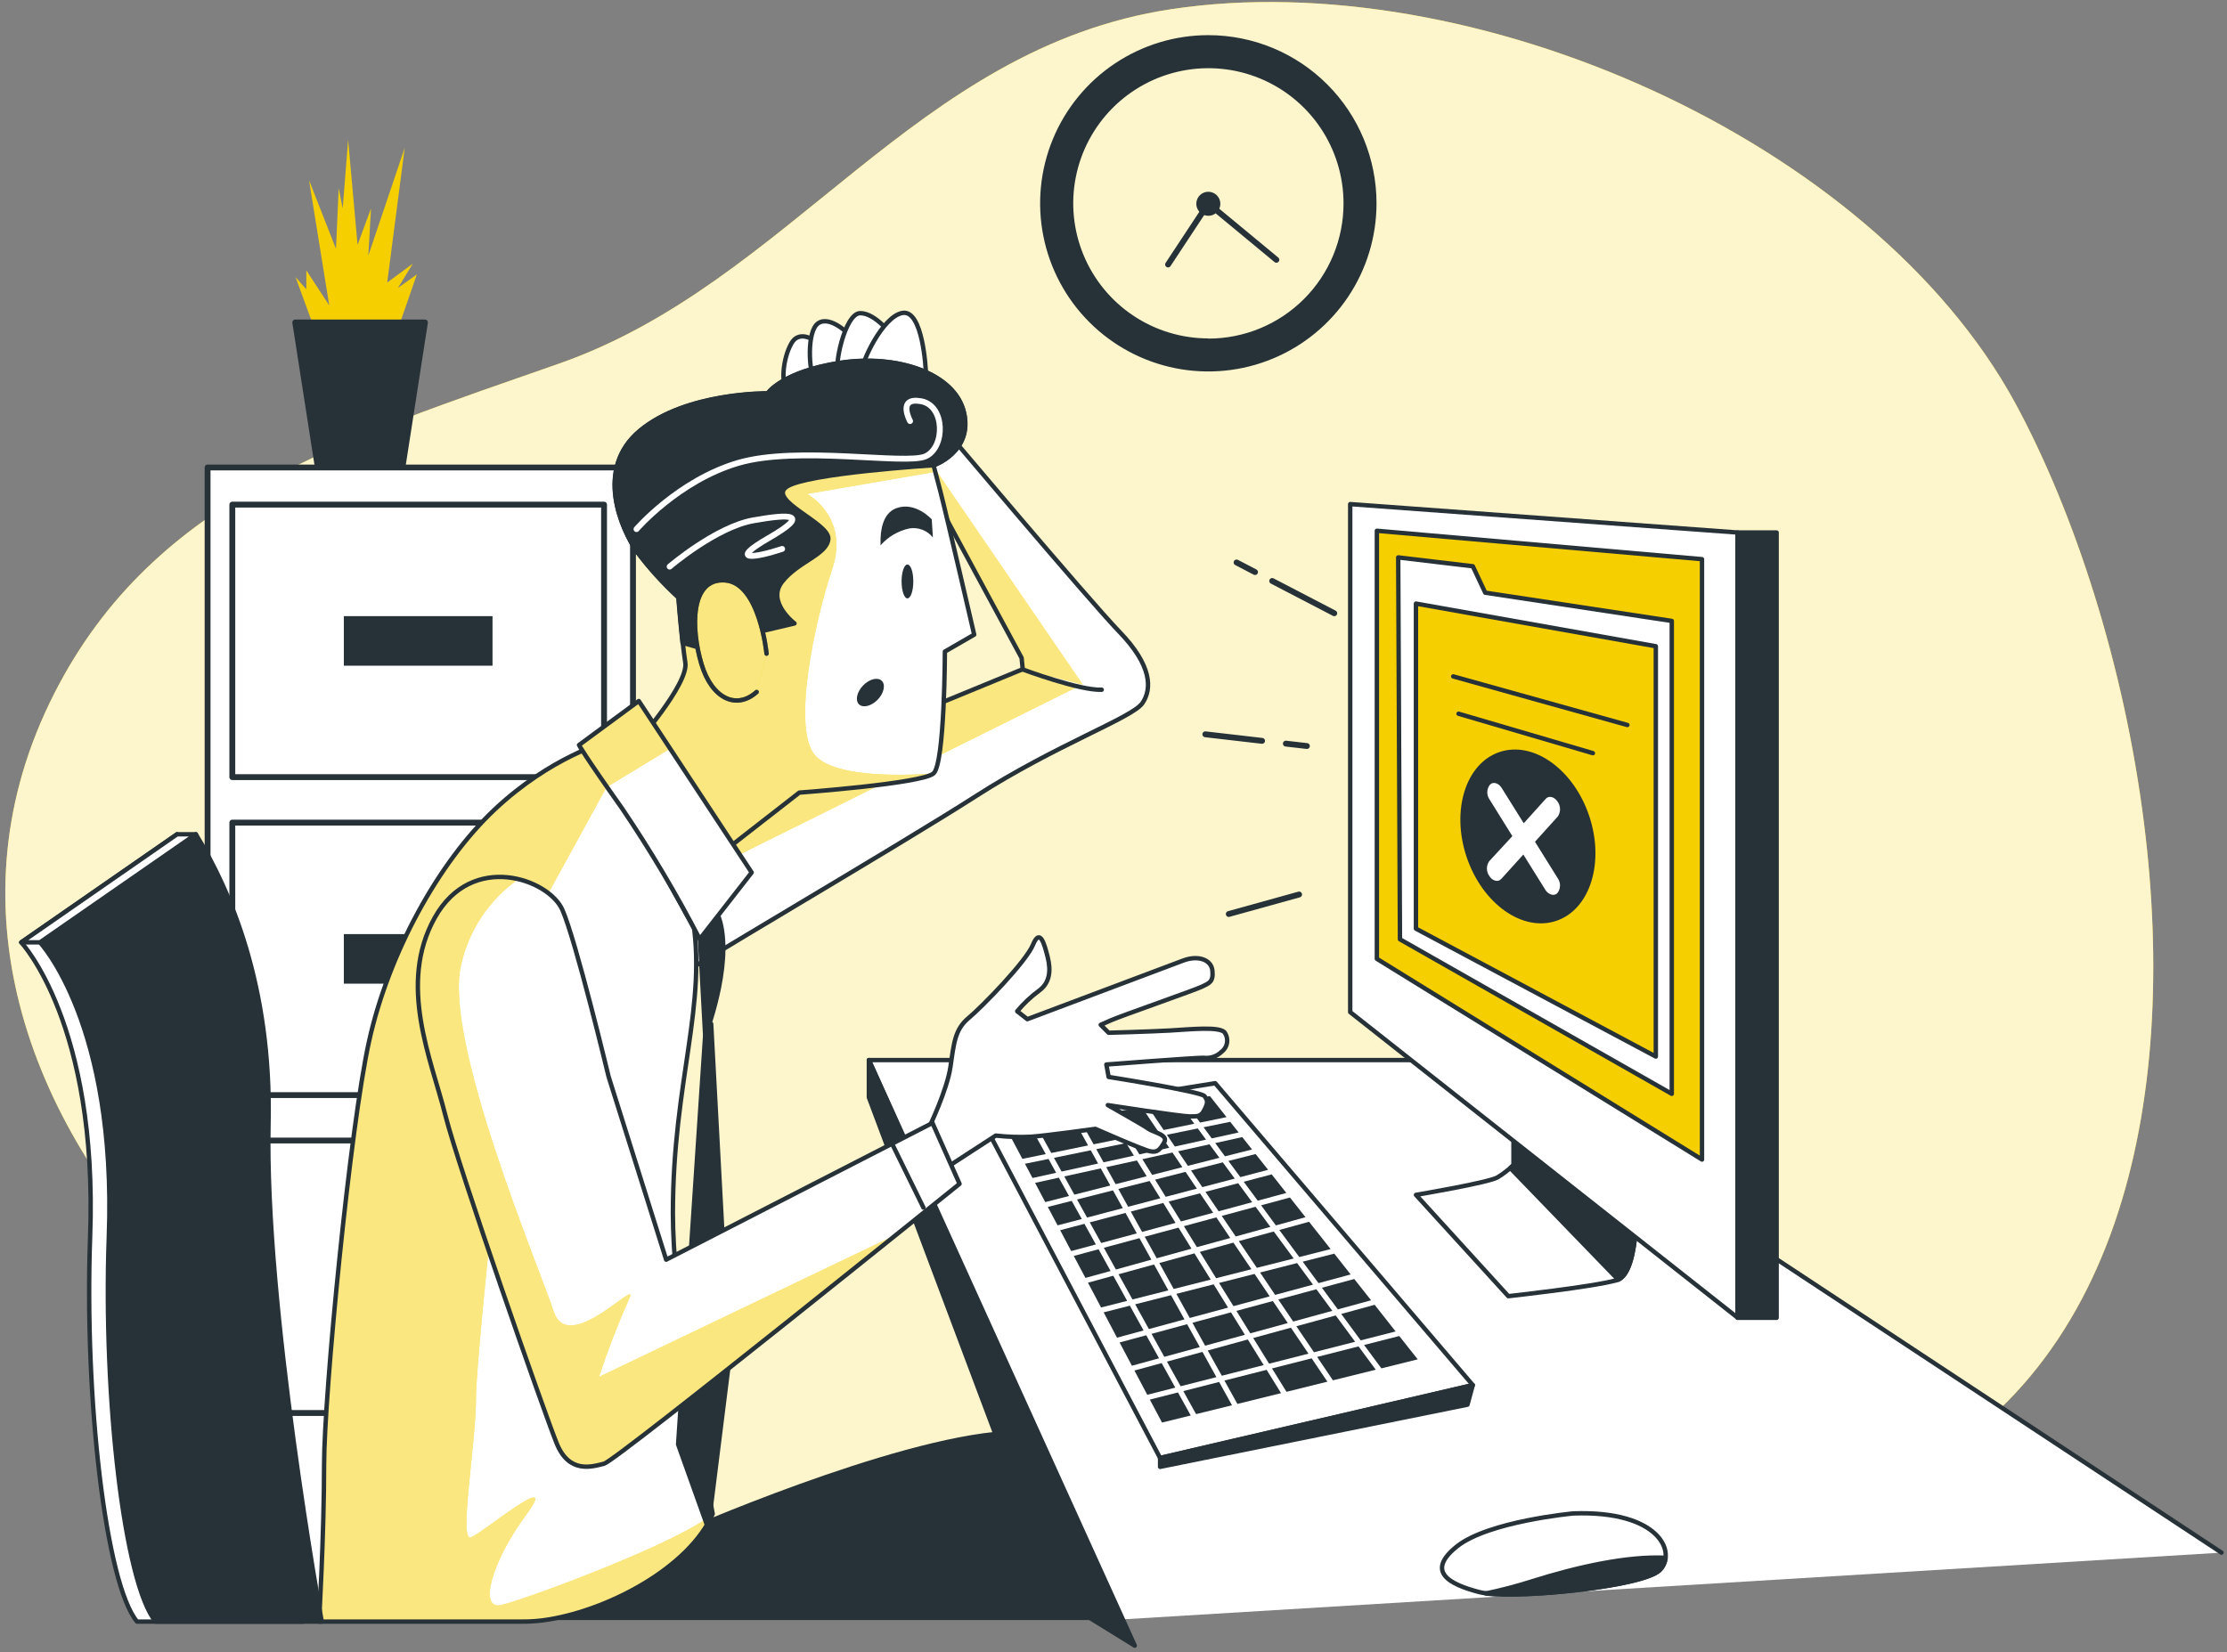 <svg width="380" height="282" viewBox="0 0 380 282" fill="none" xmlns="http://www.w3.org/2000/svg">
<rect x="0" y="0" width="380" height="282" fill="#808080" stroke="none"/>
<path d="M365.84 140.509C362.45 113.509 353.97 87.439 343.84 68.749C319.37 23.839 251.2 -6.201 199.84 1.569C156.03 8.189 134.98 48.159 95.48 62.029C59.14 74.789 26.42 84.639 9.29 118.309C-27 189.429 61.71 267.179 137.74 261.119C161.74 259.199 183.18 249.969 207.81 254.299C257.81 263.089 274.41 272.539 318.57 254.959C362.08 237.629 371.77 187.739 365.84 140.509Z" fill="#F5CF00"/>
<path opacity="0.8" d="M365.84 140.509C362.45 113.509 353.97 87.439 343.84 68.749C319.37 23.839 251.2 -6.201 199.84 1.569C156.03 8.189 134.98 48.159 95.48 62.029C59.14 74.789 26.42 84.639 9.29 118.309C-27 189.429 61.71 267.179 137.74 261.119C161.74 259.199 183.18 249.969 207.81 254.299C257.81 263.089 274.41 272.539 318.57 254.959C362.08 237.629 371.77 187.739 365.84 140.509Z" fill="white"/>
<path d="M190.91 276.43L148.26 180.93H251.61L379.06 265" fill="white"/>
<path d="M190.91 276.43L148.26 180.93H251.61L379.06 265" stroke="#263238" stroke-width="0.75" stroke-linecap="round" stroke-linejoin="round"/>
<path d="M180.33 272.67L148.26 187.3V180.93L193.63 280.88L180.33 272.67Z" fill="#263238" stroke="#263238" stroke-width="0.75" stroke-linecap="round" stroke-linejoin="round"/>
<path d="M207.349 184.879L251.309 236.409L197.949 248.839L167.629 191.239L207.349 184.879Z" fill="white" stroke="#263238" stroke-width="0.75" stroke-linecap="round" stroke-linejoin="round"/>
<path d="M197.949 248.838V250.358L250.399 239.748L251.309 236.408L197.949 248.838Z" fill="#263238" stroke="#263238" stroke-width="0.75" stroke-linecap="round" stroke-linejoin="round"/>
<path d="M205.689 203.419L207.939 206.739L213.659 205.189L211.279 201.949L205.689 203.419Z" fill="#263238"/>
<path d="M227.339 223.729L224.619 220.049L218.119 221.799L220.659 225.559L227.339 223.729Z" fill="#263238"/>
<path d="M201.02 196.499L202.69 198.979L208.07 197.609L206.38 195.309L201.02 196.499Z" fill="#263238"/>
<path d="M211.379 211.829L214.459 216.389L220.749 214.799L217.349 210.189L211.379 211.829Z" fill="#263238"/>
<path d="M227.669 213.969L222.279 215.339L224.979 218.999L230.469 217.519L227.669 213.969Z" fill="#263238"/>
<path d="M215.01 217.188L217.58 221.008L224.04 219.258L221.33 215.578L215.01 217.188Z" fill="#263238"/>
<path d="M194.93 197.849L196.59 200.529L201.75 199.209L200.06 196.709L194.93 197.849Z" fill="#263238"/>
<path d="M208.471 207.529L210.851 211.039L216.771 209.399L214.241 205.969L208.471 207.529Z" fill="#263238"/>
<path d="M203.23 199.769L205.15 202.619L210.69 201.159L208.65 198.389L203.23 199.769Z" fill="#263238"/>
<path d="M191.589 206.2L189.909 203.17L183.779 204.73L185.489 207.81L191.589 206.2Z" fill="#263238"/>
<path d="M182.78 213.529L186.99 212.399L185.04 208.879L180.9 209.969L182.78 213.529Z" fill="#263238"/>
<path d="M193.109 194.909L194.419 197.029L199.509 195.899L198.139 193.879L193.109 194.909Z" fill="#263238"/>
<path d="M189.45 202.34L187.83 199.42L181.6 200.79L183.32 203.9L189.45 202.34Z" fill="#263238"/>
<path d="M187.061 196.14L188.301 198.38L193.481 197.24L192.151 195.1L187.061 196.14Z" fill="#263238"/>
<path d="M178.349 205.17L182.409 204.13L180.669 201L176.619 201.89L178.349 205.17Z" fill="#263238"/>
<path d="M179.84 197.618L181.14 199.958L187.37 198.588L186.12 196.328L179.84 197.618Z" fill="#263238"/>
<path d="M199.41 205.08L201.51 208.47L207.01 206.99L204.76 203.67L199.41 205.08Z" fill="#263238"/>
<path d="M213.53 216.63L210.46 212.09L204.73 213.67L207.51 218.16L213.53 216.63Z" fill="#263238"/>
<path d="M188.76 199.209L190.36 202.109L195.66 200.759L193.99 198.059L188.76 199.209Z" fill="#263238"/>
<path d="M189.961 217.738L185.641 218.928L187.881 223.158L192.331 222.028L189.961 217.738Z" fill="#263238"/>
<path d="M202.01 209.279L204.23 212.859L209.92 211.299L207.55 207.779L202.01 209.279Z" fill="#263238"/>
<path d="M197.99 204.518L196.16 201.568L190.82 202.928L192.5 205.968L197.99 204.518Z" fill="#263238"/>
<path d="M208.02 235.869L201.91 237.429L204.09 241.359L210.22 239.849L208.02 235.869Z" fill="#263238"/>
<path d="M198.56 192.868L203.79 191.798L200.98 187.979L195.83 188.828L198.56 192.868Z" fill="#263238"/>
<path d="M185.661 195.5L183.131 190.93L176.721 191.99L179.381 196.79L185.661 195.5Z" fill="#263238"/>
<path d="M193.979 210.51L192.049 207.02L185.949 208.63L187.899 212.15L193.979 210.51Z" fill="#263238"/>
<path d="M209.55 223.179L207.09 219.209L200.73 220.829L203.01 224.949L209.55 223.179Z" fill="#263238"/>
<path d="M206.59 218.4L203.81 213.92L197.82 215.57L200.27 220L206.59 218.4Z" fill="#263238"/>
<path d="M216.65 221.26L214.07 217.43L208.01 218.97L210.47 222.93L216.65 221.26Z" fill="#263238"/>
<path d="M200.589 208.718L198.489 205.318L192.949 206.788L194.879 210.258L200.589 208.718Z" fill="#263238"/>
<path d="M197.09 201.34L198.91 204.27L204.22 202.87L202.29 200.01L197.09 201.34Z" fill="#263238"/>
<path d="M203.31 213.119L201.09 209.529L195.33 211.079L197.37 214.759L203.31 213.119Z" fill="#263238"/>
<path d="M219.741 225.819L217.191 222.059L210.971 223.739L213.341 227.569L219.741 225.819Z" fill="#263238"/>
<path d="M215.63 232.989L212.92 228.619L206.08 230.499L208.48 234.809L215.63 232.989Z" fill="#263238"/>
<path d="M195.13 227.08L192.79 222.85L188.32 223.99L190.6 228.31L195.13 227.08Z" fill="#263238"/>
<path d="M187.451 213.219L183.221 214.359L185.211 218.109L189.501 216.929L187.451 213.219Z" fill="#263238"/>
<path d="M207.559 235.048L205.179 230.738L199.119 232.398L201.449 236.598L207.559 235.048Z" fill="#263238"/>
<path d="M196.46 214.998L194.43 211.328L188.35 212.968L190.41 216.678L196.46 214.998Z" fill="#263238"/>
<path d="M199.109 193.68L200.469 195.69L205.789 194.51L204.379 192.6L199.109 193.68Z" fill="#263238"/>
<path d="M176.181 201.059L180.211 200.169L178.911 197.809L174.891 198.629L176.181 201.059Z" fill="#263238"/>
<path d="M192.589 194.078L197.589 193.058L194.839 188.988L189.939 189.798L192.589 194.078Z" fill="#263238"/>
<path d="M186.6 195.309L191.65 194.279L188.97 189.959L184.08 190.769L186.6 195.309Z" fill="#263238"/>
<path d="M184.589 208.059L182.869 204.959L178.789 205.999L180.459 209.139L184.589 208.059Z" fill="#263238"/>
<path d="M204.77 191.598L209.29 190.668L206.45 187.078L201.98 187.808L204.77 191.598Z" fill="#263238"/>
<path d="M178.439 196.979L175.759 192.139L171.799 192.799L174.449 197.789L178.439 196.979Z" fill="#263238"/>
<path d="M200.999 237.658L196.199 238.878L198.279 242.798L203.179 241.588L200.999 237.658Z" fill="#263238"/>
<path d="M223.809 231.84L217.049 233.56L219.519 237.55L226.499 235.82L223.809 231.84Z" fill="#263238"/>
<path d="M216.13 233.799L208.93 235.629L211.14 239.619L218.59 237.779L216.13 233.799Z" fill="#263238"/>
<path d="M231.81 229.799L224.75 231.599L227.44 235.589L234.75 233.779L231.81 229.799Z" fill="#263238"/>
<path d="M238.76 228.029L232.76 229.559L235.71 233.549L241.91 232.009L238.76 228.029Z" fill="#263238"/>
<path d="M198.22 232.648L193.57 233.918L195.76 238.058L200.54 236.838L198.22 232.648Z" fill="#263238"/>
<path d="M212.421 227.818L210.051 223.988L203.471 225.768L205.631 229.678L212.421 227.818Z" fill="#263238"/>
<path d="M223.27 231.039L220.27 226.609L213.84 228.369L216.55 232.749L223.27 231.039Z" fill="#263238"/>
<path d="M204.73 229.92L202.56 226.01L196.49 227.66L198.67 231.58L204.73 229.92Z" fill="#263238"/>
<path d="M193.139 233.098L197.769 231.828L195.589 227.898L191.039 229.128L193.139 233.098Z" fill="#263238"/>
<path d="M199.359 220.238L196.919 215.818L190.859 217.488L193.239 221.788L199.359 220.238Z" fill="#263238"/>
<path d="M231.229 229.01L227.919 224.52L221.199 226.36L224.209 230.8L231.229 229.01Z" fill="#263238"/>
<path d="M202.109 225.189L199.819 221.059L193.699 222.619L196.039 226.839L202.109 225.189Z" fill="#263238"/>
<path d="M218.289 209.929L221.699 214.549L227.049 213.189L223.369 208.529L218.289 209.929Z" fill="#263238"/>
<path d="M211.639 200.909L216.379 199.659L214.249 196.969L209.609 198.149L211.639 200.909Z" fill="#263238"/>
<path d="M207.359 195.098L209.019 197.358L213.639 196.188L211.969 194.078L207.359 195.098Z" fill="#263238"/>
<path d="M238.139 227.249L234.559 222.699L228.859 224.259L232.179 228.769L238.139 227.249Z" fill="#263238"/>
<path d="M212.221 201.699L214.611 204.929L219.491 203.609L216.991 200.439L212.221 201.699Z" fill="#263238"/>
<path d="M225.561 219.789L228.281 223.479L233.951 221.929L231.081 218.299L225.561 219.789Z" fill="#263238"/>
<path d="M206.759 194.299L211.349 193.289L209.919 191.469L205.369 192.399L206.759 194.299Z" fill="#263238"/>
<path d="M217.709 209.149L222.759 207.749L220.109 204.389L215.189 205.719L217.709 209.149Z" fill="#263238"/>
<path d="M258.279 190.639V198.819C257.449 199.622 256.533 200.333 255.549 200.939C254.039 201.849 241.609 203.939 241.609 203.939L257.369 221.229C257.369 221.229 271.819 219.649 275.869 218.499C280.109 217.279 279.199 201.819 279.199 201.819L258.279 190.639Z" fill="white" stroke="#263238" stroke-width="0.75" stroke-linecap="round" stroke-linejoin="round"/>
<path d="M258.279 190.639V198.819C258.279 198.819 258.059 199.039 257.699 199.359L276.129 218.419C280.069 216.649 279.199 201.849 279.199 201.849L258.279 190.639Z" fill="#263238" stroke="#263238" stroke-width="0.75" stroke-linecap="round" stroke-linejoin="round"/>
<path d="M230.391 86.039V172.749L296.481 224.889V90.889L230.391 86.039Z" fill="white" stroke="#263238" stroke-width="0.75" stroke-linecap="round" stroke-linejoin="round"/>
<path d="M234.939 90.59V163.65L290.419 197.91V95.44L234.939 90.59Z" fill="#F5CF00" stroke="#263238" stroke-width="0.75" stroke-linecap="round" stroke-linejoin="round"/>
<path d="M303.15 90.889H296.48V224.919H303.15V90.889Z" fill="#263238" stroke="#263238" stroke-width="0.75" stroke-linecap="round" stroke-linejoin="round"/>
<path d="M238.58 95.139L238.88 160.319L285.26 186.689V105.979L253.43 101.159L251.31 96.649L238.58 95.139Z" fill="white" stroke="#263238" stroke-width="0.75" stroke-linecap="round" stroke-linejoin="round"/>
<path d="M241.609 103.02V158.5L282.539 180.33V110.3L241.609 103.02Z" fill="#F5CF00" stroke="#263238" stroke-width="0.75" stroke-linecap="round" stroke-linejoin="round"/>
<path d="M265.549 157.171C271.323 155.232 273.839 147.209 271.167 139.251C268.495 131.293 261.647 126.413 255.872 128.352C250.097 130.291 247.582 138.315 250.254 146.273C252.926 154.231 259.774 159.11 265.549 157.171Z" fill="#263238"/>
<path d="M261.92 143.669L265.81 139.359C266.072 138.975 266.207 138.518 266.194 138.053C266.181 137.588 266.022 137.139 265.74 136.769C265.16 135.939 264.25 135.769 263.74 136.359L260 140.509L256.25 134.509C255.71 133.639 254.8 133.369 254.25 133.909C253.96 134.267 253.795 134.71 253.781 135.171C253.766 135.631 253.903 136.084 254.17 136.459L258.06 142.709L254.1 146.999C253.837 147.384 253.703 147.842 253.718 148.307C253.732 148.773 253.894 149.221 254.18 149.589C254.408 149.951 254.765 150.212 255.18 150.319C255.36 150.364 255.548 150.357 255.725 150.301C255.902 150.244 256.059 150.14 256.18 149.999L259.93 145.849L263.67 151.849C263.9 152.257 264.28 152.559 264.73 152.689C264.902 152.744 265.087 152.75 265.263 152.708C265.439 152.665 265.6 152.576 265.73 152.449C266.016 152.089 266.178 151.646 266.191 151.186C266.204 150.726 266.066 150.274 265.8 149.899L261.92 143.669Z" fill="white"/>
<path d="M248.879 121.818L271.799 128.548" stroke="#263238" stroke-width="0.75" stroke-linecap="round" stroke-linejoin="round"/>
<path d="M247.971 115.449L277.681 123.739" stroke="#263238" stroke-width="0.75" stroke-linecap="round" stroke-linejoin="round"/>
<path d="M268.45 258.31C268.45 258.31 253.96 259.65 248.6 263.94C243.24 268.23 247.26 270.38 252.35 271.72C257.44 273.06 280.25 270.91 283.2 267.96C286.15 265.01 283.2 257.77 268.45 258.31Z" fill="white" stroke="#263238" stroke-width="0.75" stroke-linecap="round" stroke-linejoin="round"/>
<path d="M283.199 267.999C283.769 267.431 284.123 266.681 284.199 265.879C277.709 265.559 269.199 267.439 261.469 269.879C258.86 270.71 256.21 271.407 253.529 271.969C260.269 272.779 280.439 270.719 283.199 267.999Z" fill="#263238" stroke="#263238" stroke-width="0.75" stroke-linecap="round" stroke-linejoin="round"/>
<path d="M217.08 99.158L227.67 104.668" stroke="#263238" stroke-linecap="round" stroke-linejoin="round"/>
<path d="M211 96L214.15 97.64" stroke="#263238" stroke-linecap="round" stroke-linejoin="round"/>
<path d="M219.41 126.92L223 127.33" stroke="#263238" stroke-linecap="round" stroke-linejoin="round"/>
<path d="M205.67 125.328L215.35 126.448" stroke="#263238" stroke-linecap="round" stroke-linejoin="round"/>
<path d="M221.67 152.67L209.67 156" stroke="#263238" stroke-linecap="round" stroke-linejoin="round"/>
<path d="M206.18 6C200.504 6 194.955 7.683 190.236 10.837C185.516 13.99 181.837 18.473 179.665 23.717C177.493 28.961 176.925 34.732 178.032 40.299C179.139 45.866 181.873 50.98 185.887 54.994C189.9 59.008 195.014 61.741 200.581 62.849C206.149 63.956 211.919 63.388 217.164 61.215C222.408 59.043 226.89 55.365 230.044 50.645C233.197 45.925 234.88 40.376 234.88 34.7C234.88 27.088 231.857 19.788 226.474 14.406C221.092 9.024 213.792 6 206.18 6V6ZM206.18 57.76C201.62 57.758 197.163 56.404 193.372 53.869C189.581 51.334 186.627 47.732 184.883 43.518C183.139 39.304 182.684 34.668 183.575 30.195C184.466 25.723 186.663 21.615 189.888 18.391C193.114 15.167 197.222 12.971 201.695 12.082C206.168 11.193 210.804 11.651 215.017 13.396C219.231 15.142 222.831 18.098 225.365 21.89C227.898 25.682 229.25 30.14 229.25 34.7C229.256 37.732 228.663 40.735 227.505 43.538C226.348 46.34 224.649 48.887 222.506 51.032C220.363 53.177 217.818 54.878 215.017 56.037C212.215 57.197 209.212 57.793 206.18 57.79V57.76Z" fill="#263238"/>
<path d="M208.23 34.73C208.24 35.138 208.128 35.539 207.909 35.883C207.69 36.226 207.374 36.497 207 36.66C206.626 36.823 206.213 36.87 205.812 36.797C205.411 36.724 205.041 36.532 204.749 36.248C204.458 35.963 204.257 35.598 204.174 35.199C204.091 34.8 204.128 34.386 204.282 34.008C204.436 33.63 204.698 33.307 205.036 33.08C205.374 32.852 205.773 32.731 206.18 32.73C206.715 32.73 207.229 32.939 207.612 33.313C207.995 33.687 208.217 34.196 208.23 34.73V34.73Z" fill="#263238"/>
<path d="M199.311 45.141L206.181 34.73L217.791 44.34" stroke="#263238" stroke-linecap="round" stroke-linejoin="round"/>
<path d="M53.88 56.73L50.43 47.3L52.27 49.37V46.15L56.18 52.13L52.73 30.74L57.33 42.47L57.79 32.12L58.48 35.57L59.4 23.84L61.01 41.78L63.31 35.57L62.85 43.62L69.06 25.22L66.07 48.22L70.44 45L67.91 49.14L71.13 46.84L67.46 57.42L54.11 57.65" fill="#F5CF00"/>
<path d="M68.641 79.959H54.261L50.381 55.039H72.511L68.641 79.959Z" fill="#263238" stroke="#263238" stroke-linecap="round" stroke-linejoin="round"/>
<path d="M108.01 79.789H35.42V272.899H108.01V79.789Z" fill="white" stroke="#263238" stroke-linecap="round" stroke-linejoin="round"/>
<path d="M103.071 86.129H39.641V132.639H103.071V86.129Z" stroke="#263238" stroke-linecap="round" stroke-linejoin="round"/>
<path d="M84.04 105.16H58.67V113.62H84.04V105.16Z" fill="#263238"/>
<path d="M103.071 140.4H39.641V186.91H103.071V140.4Z" stroke="#263238" stroke-linecap="round" stroke-linejoin="round"/>
<path d="M84.04 159.43H58.67V167.89H84.04V159.43Z" fill="#263238"/>
<path d="M103.071 194.66H39.641V241.17H103.071V194.66Z" stroke="#263238" stroke-linecap="round" stroke-linejoin="round"/>
<path d="M84.04 213.689H58.67V222.149H84.04V213.689Z" fill="#263238"/>
<path d="M115.789 261.88C115.789 261.88 152.169 245.81 171.729 244.6L185.999 276.13H78.219L115.789 261.88Z" fill="#263238" stroke="#263238" stroke-width="0.75" stroke-linecap="round" stroke-linejoin="round"/>
<path d="M160.069 71.898C160.069 71.898 185.679 102.318 191.069 107.898C196.459 113.478 196.659 117.528 194.919 120.028C193.179 122.528 180.099 127.158 166.619 135.818C153.139 144.478 114.819 166.818 114.439 167.598C114.059 168.378 110.389 140.598 110.389 140.598L174.509 114.218L174.319 112.288L153.519 73.778L160.069 71.898Z" fill="white"/>
<path d="M184.719 116.798L154.999 73.398L153.569 73.819L174.369 112.328L174.559 114.258L110.439 140.638C110.439 140.638 110.509 141.118 110.609 141.928L114.789 151.518L184.719 116.798Z" fill="#F5CF00"/>
<path opacity="0.5" d="M184.719 116.798L154.999 73.398L153.569 73.819L174.369 112.328L174.559 114.258L110.439 140.638C110.439 140.638 110.509 141.118 110.609 141.928L114.789 151.518L184.719 116.798Z" fill="white"/>
<path d="M160.069 71.898C160.069 71.898 185.679 102.318 191.069 107.898C196.459 113.478 196.659 117.528 194.919 120.028C193.179 122.528 180.099 127.158 166.619 135.818C153.139 144.478 114.819 166.818 114.439 167.598C114.059 168.378 110.389 140.598 110.389 140.598L174.509 114.218L174.319 112.288L153.519 73.778L160.069 71.898Z" stroke="#263238" stroke-width="0.75" stroke-linecap="round" stroke-linejoin="round"/>
<path d="M139.659 58.608C139.659 58.608 136.579 55.908 135.039 58.608C133.499 61.308 133.309 65.728 134.269 66.118C135.229 66.508 139.079 65.928 139.659 64.768C140.239 63.608 139.659 58.608 139.659 58.608Z" fill="white" stroke="#263238" stroke-width="0.75" stroke-linecap="round" stroke-linejoin="round"/>
<path d="M145.049 57.258C145.049 57.258 141.779 53.798 139.659 55.139C137.539 56.478 138.119 63.809 138.889 64.388C139.659 64.969 144.279 63.389 144.889 62.459C145.499 61.529 145.049 57.258 145.049 57.258Z" fill="white" stroke="#263238" stroke-width="0.75" stroke-linecap="round" stroke-linejoin="round"/>
<path d="M152.369 57.449C152.369 57.449 149.479 53.449 146.789 53.449C144.099 53.449 142.159 63.079 143.129 63.849C144.099 64.619 150.439 63.659 150.829 63.079C151.446 61.233 151.96 59.353 152.369 57.449V57.449Z" fill="white" stroke="#263238" stroke-width="0.75" stroke-linecap="round" stroke-linejoin="round"/>
<path d="M158 63.999C158 62.849 157.43 52.829 154 53.409C150.57 53.989 146.88 62.079 147.07 63.409C147.26 64.739 158 63.999 158 63.999Z" fill="white" stroke="#263238" stroke-width="0.75" stroke-linecap="round" stroke-linejoin="round"/>
<path d="M174.51 114.26C174.51 114.26 184.33 117.92 187.99 117.72Z" fill="white"/>
<path d="M174.51 114.26C174.51 114.26 184.33 117.92 187.99 117.72" stroke="#263238" stroke-width="0.75" stroke-linecap="round" stroke-linejoin="round"/>
<path d="M93.759 276.389C104.219 274.629 117.619 267.439 121.609 258.389C118.609 242.699 114.819 220.599 114.819 207.079C114.819 184.359 120.819 171.459 118.089 156.079C115.359 140.699 109.619 130.669 103.459 126.619C103.459 126.619 94.029 129.119 84.399 138.169C74.769 147.219 66.299 162.779 62.999 177.609C59.7 192.439 55.3 238.069 55.3 250.009C55.3 261.949 54.44 276.769 54.44 276.769C65.969 276.769 77.499 276.769 89.029 276.769C90.614 276.784 92.197 276.657 93.759 276.389V276.389Z" fill="white"/>
<path d="M121.609 258.378C115.749 263.378 89.359 273.088 85.509 273.948C81.659 274.808 83.799 266.668 89.789 258.538C95.779 250.408 82.509 261.538 80.369 262.388C78.229 263.238 81.229 246.548 81.229 238.388C81.229 230.228 88.939 160.908 88.939 160.908L103.489 134.358L108.489 131.358C107.093 129.502 105.404 127.884 103.489 126.568C103.489 126.568 94.059 129.068 84.429 138.118C74.799 147.168 66.299 162.778 62.999 177.608C59.7 192.438 55.3 238.068 55.3 250.008C55.3 261.948 54.44 276.768 54.44 276.768C65.969 276.768 77.499 276.768 89.029 276.768C90.609 276.769 92.185 276.629 93.74 276.348C104.219 274.628 117.619 267.438 121.609 258.378Z" fill="#F5CF00"/>
<path opacity="0.5" d="M121.609 258.378C115.749 263.378 89.359 273.088 85.509 273.948C81.659 274.808 83.799 266.668 89.789 258.538C95.779 250.408 82.509 261.538 80.369 262.388C78.229 263.238 81.229 246.548 81.229 238.388C81.229 230.228 88.939 160.908 88.939 160.908L103.489 134.358L108.489 131.358C107.093 129.502 105.404 127.884 103.489 126.568C103.489 126.568 94.059 129.068 84.429 138.118C74.799 147.168 66.299 162.778 62.999 177.608C59.7 192.438 55.3 238.068 55.3 250.008C55.3 261.948 54.44 276.768 54.44 276.768C65.969 276.768 77.499 276.768 89.029 276.768C90.609 276.769 92.185 276.629 93.74 276.348C104.219 274.628 117.619 267.438 121.609 258.378Z" fill="white"/>
<path d="M93.759 276.389C104.219 274.629 117.619 267.439 121.609 258.389C118.609 242.699 114.819 220.599 114.819 207.079C114.819 184.359 120.819 171.459 118.089 156.079C115.359 140.699 109.619 130.669 103.459 126.619C103.459 126.619 94.029 129.119 84.399 138.169C74.769 147.219 66.299 162.779 62.999 177.609C59.7 192.439 55.3 238.069 55.3 250.009C55.3 261.949 54.44 276.769 54.44 276.769C65.969 276.769 77.499 276.769 89.029 276.769C90.614 276.784 92.197 276.657 93.759 276.389V276.389Z" stroke="#263238" stroke-width="0.75" stroke-linecap="round" stroke-linejoin="round"/>
<path d="M102.898 130.158L119.438 160.278L120.328 176.798C120.328 176.798 124.938 165.018 122.888 157.328C120.838 149.638 102.898 130.158 102.898 130.158Z" fill="#263238" stroke="#263238" stroke-width="0.75" stroke-linecap="round" stroke-linejoin="round"/>
<path d="M120.319 176.808L115.709 246.518L120.839 260.868L124.429 232.158L121.349 174.748L120.319 176.808Z" fill="#263238" stroke="#263238" stroke-width="0.75" stroke-linecap="round" stroke-linejoin="round"/>
<path d="M115.779 101.93C115.779 101.93 116.359 109.44 116.939 113.1C117.519 116.76 108.469 127 108.469 127L121.559 146.83L136.389 135.28C136.389 135.28 157.389 133.74 159.299 132C161.209 130.26 161.229 111.21 161.229 111.21L166.229 108.32C166.229 108.32 161.609 88.32 160.459 83.86L159.299 79.44C159.299 79.44 166.039 77.12 164.499 70.44C162.959 63.76 153.139 60.44 143.319 61.96C133.499 63.48 130.999 67.16 130.999 67.16C130.999 67.16 117.129 66.97 109.239 73.52C101.349 80.07 106.159 90.46 108.659 94.12C110.786 96.937 113.17 99.552 115.779 101.93V101.93Z" fill="white"/>
<path d="M139 128.829C135.15 124.119 139 106.139 142 97.149C145 88.159 137.72 84.309 137.72 84.309L159.58 80.539L159.28 79.409C160.758 78.831 162.073 77.901 163.11 76.699L164.29 69.749C162.29 63.429 152.82 60.389 143.29 61.879C133.47 63.419 130.97 67.079 130.97 67.079C130.97 67.079 117.1 66.889 109.21 73.439C101.32 79.989 106.13 90.379 108.63 94.039C110.753 96.884 113.137 99.526 115.75 101.929C115.75 101.929 116.33 109.439 116.91 113.099C117.49 116.759 108.47 126.999 108.47 126.999L121.56 146.829L136.39 135.279C136.39 135.279 152.39 134.099 157.75 132.649L159.3 131.999C159.3 131.999 142.87 133.539 139 128.829Z" fill="#F5CF00"/>
<path opacity="0.5" d="M139 128.829C135.15 124.119 139 106.139 142 97.149C145 88.159 137.72 84.309 137.72 84.309L159.58 80.539L159.28 79.409C160.758 78.831 162.073 77.901 163.11 76.699L164.29 69.749C162.29 63.429 152.82 60.389 143.29 61.879C133.47 63.419 130.97 67.079 130.97 67.079C130.97 67.079 117.1 66.889 109.21 73.439C101.32 79.989 106.13 90.379 108.63 94.039C110.753 96.884 113.137 99.526 115.75 101.929C115.75 101.929 116.33 109.439 116.91 113.099C117.49 116.759 108.47 126.999 108.47 126.999L121.56 146.829L136.39 135.279C136.39 135.279 152.39 134.099 157.75 132.649L159.3 131.999C159.3 131.999 142.87 133.539 139 128.829Z" fill="white"/>
<path d="M150.25 93.08C150.25 93.08 150.25 92.78 150.25 92.31C150.25 90.82 150.5 87.6 152.99 86.72C156.26 85.57 158.99 88.65 158.99 88.65L159.18 91.73C158.71 91.142 158.091 90.689 157.388 90.419C156.686 90.148 155.923 90.069 155.18 90.19C153.266 90.592 151.536 91.607 150.25 93.08V93.08Z" fill="#263238"/>
<path d="M155.84 99.24C155.84 100.83 155.4 102.13 154.84 102.13C154.28 102.13 153.84 100.83 153.84 99.24C153.84 97.65 154.27 96.35 154.84 96.35C155.41 96.35 155.84 97.64 155.84 99.24Z" fill="#263238"/>
<path d="M149.77 119.409C148.7 120.519 147.27 120.879 146.58 120.219C145.89 119.559 146.2 118.109 147.27 116.999C148.34 115.889 149.76 115.529 150.45 116.189C151.14 116.849 150.84 118.299 149.77 119.409Z" fill="#263238"/>
<path d="M115.779 101.93C115.779 101.93 116.359 109.44 116.939 113.1C117.519 116.76 108.469 127 108.469 127L121.559 146.83L136.389 135.28C136.389 135.28 157.389 133.74 159.299 132C161.209 130.26 161.229 111.21 161.229 111.21L166.229 108.32C166.229 108.32 161.609 88.32 160.459 83.86L159.299 79.44C159.299 79.44 166.039 77.12 164.499 70.44C162.959 63.76 153.139 60.44 143.319 61.96C133.499 63.48 130.999 67.16 130.999 67.16C130.999 67.16 117.129 66.97 109.239 73.52C101.349 80.07 106.159 90.46 108.659 94.12C110.786 96.937 113.17 99.552 115.779 101.93V101.93Z" stroke="#263238" stroke-width="0.75" stroke-linecap="round" stroke-linejoin="round"/>
<path d="M134.27 83.058C137.74 80.748 159.27 79.408 159.27 79.408C159.27 79.408 166.01 77.088 164.47 70.408C162.93 63.728 153.11 60.408 143.29 61.928C133.47 63.448 130.97 67.128 130.97 67.128C130.97 67.128 117.1 66.938 109.21 73.488C101.32 80.038 106.13 90.428 108.63 94.088C110.753 96.934 113.137 99.575 115.75 101.978C115.75 101.978 116.07 106.098 116.47 109.728L122.47 111.418L129.02 107.948L135.57 106.408C135.57 106.408 130.75 102.748 133.45 99.288C136.15 95.828 141.15 94.668 141.34 91.968C141.53 89.268 130.8 85.368 134.27 83.058Z" fill="#263238" stroke="#263238" stroke-width="0.75" stroke-linecap="round" stroke-linejoin="round"/>
<path d="M155.289 71.87C155.289 71.87 153.029 67.73 157.169 68.48C161.309 69.23 161.309 76.389 157.919 77.889C154.529 79.389 136.089 76.01 125.919 79.019C115.749 82.029 108.609 90.309 108.609 90.309" stroke="white" stroke-miterlimit="10" stroke-linecap="round"/>
<path d="M114.26 96.709C114.26 96.709 122.17 89.939 128.56 88.809C134.95 87.679 138.35 87.679 131.2 91.809C124.05 95.939 128.94 95.189 133.46 93.689" stroke="white" stroke-miterlimit="10" stroke-linecap="round"/>
<path d="M130.799 111.559C130.799 111.559 129.649 99.429 123.679 99.049C117.709 98.669 117.899 107.329 119.679 113.299C121.459 119.269 125.679 121.189 129.109 118.109" fill="#F5CF00"/>
<g opacity="0.5">
<path d="M130.799 111.559C130.799 111.559 129.649 99.429 123.679 99.049C117.709 98.669 117.899 107.329 119.679 113.299C121.459 119.269 125.679 121.189 129.109 118.109" fill="white"/>
<path d="M130.799 111.559C130.799 111.559 129.649 99.429 123.679 99.049C117.709 98.669 117.899 107.329 119.679 113.299C121.459 119.269 125.679 121.189 129.109 118.109" stroke="#263238" stroke-width="0.75" stroke-linecap="round" stroke-linejoin="round"/>
</g>
<path d="M130.799 111.559C130.799 111.559 129.649 99.429 123.679 99.049C117.709 98.669 117.899 107.329 119.679 113.299C121.459 119.269 125.679 121.189 129.109 118.109" stroke="#263238" stroke-width="0.75" stroke-linecap="round" stroke-linejoin="round"/>
<path d="M108.999 119.648L128.259 148.918L119.399 160.278C115.409 152.581 110.975 145.122 106.119 137.938C99.569 128.698 98.799 127.158 98.799 127.158L108.999 119.648Z" fill="white"/>
<path d="M108.999 119.648L98.799 127.158C98.799 127.158 99.369 128.288 103.569 134.318L114.349 127.778L108.999 119.648Z" fill="#F5CF00"/>
<path opacity="0.5" d="M108.999 119.648L98.799 127.158C98.799 127.158 99.369 128.288 103.569 134.318L114.349 127.778L108.999 119.648Z" fill="white"/>
<path d="M108.999 119.648L128.259 148.918L119.399 160.278C115.409 152.581 110.975 145.122 106.119 137.938C99.569 128.698 98.799 127.158 98.799 127.158L108.999 119.648Z" stroke="#263238" stroke-width="0.75" stroke-linecap="round" stroke-linejoin="round"/>
<path d="M158.529 192.439C158.529 192.439 161.609 186.079 162.189 182.039C162.769 177.999 162.959 175.679 165.269 173.759C167.579 171.839 175.089 164.129 176.269 161.239C177.449 158.349 178.189 161.049 178.769 163.359C179.349 165.669 179.149 167.789 177.229 169.139C175.876 170.143 174.648 171.304 173.569 172.599L175.299 173.949C175.299 173.949 199.369 164.899 201.879 163.949C204.389 162.999 206.689 163.749 206.879 165.679C207.069 167.609 206.309 167.799 205.149 168.379C203.989 168.959 191.289 173.379 189.549 174.149L187.819 174.919L189.169 176.269C189.169 176.269 196.099 176.079 199.569 175.889C203.039 175.699 208.229 175.119 208.999 176.269C209.343 176.783 209.474 177.411 209.366 178.02C209.258 178.629 208.919 179.173 208.419 179.539C208.014 179.927 207.527 180.218 206.994 180.391C206.46 180.565 205.895 180.615 205.339 180.539C203.609 180.539 188.779 181.689 188.779 181.689L189.169 183.809C189.169 183.809 204.959 186.309 205.529 187.079C206.099 187.849 206.109 188.239 205.529 189.389C204.949 190.539 204.529 190.549 203.029 190.549C201.529 190.549 189.029 188.619 189.029 188.619C189.029 188.619 195.189 192.089 195.959 192.669C196.729 193.249 199.419 193.669 198.649 194.979C197.879 196.289 197.499 196.709 196.339 196.519C195.179 196.329 186.909 192.669 186.909 192.669C186.909 192.669 178.629 193.819 175.909 194.019C173.907 194.111 171.901 194.045 169.909 193.819L162.209 198.819L158.529 192.439Z" fill="white" stroke="#263238" stroke-width="0.75" stroke-linecap="round" stroke-linejoin="round"/>
<path d="M103.85 183.768C103.85 183.768 98.26 160.468 95.95 155.268C93.64 150.068 80.55 145.268 74.19 156.618C67.83 167.968 73.61 180.878 75.93 190.118C78.25 199.358 92.87 241.118 94.99 246.348C97.11 251.578 100.99 250.348 103.08 249.818C105.17 249.288 163.73 202.058 163.73 202.058L159.11 191.668L113.67 214.998L103.85 183.768Z" fill="white"/>
<path d="M102.209 235C103.693 230.492 105.405 226.063 107.339 221.73C109.479 217.45 97.069 231.58 94.499 223.87C91.929 216.16 75.669 177.64 78.659 164.8C79.956 158.834 83.447 153.573 88.439 150.06C83.669 148.93 77.829 150.13 74.189 156.63C67.839 167.99 73.609 180.89 75.929 190.13C78.249 199.37 92.869 241.13 94.989 246.36C97.109 251.59 100.989 250.36 103.079 249.83C104.619 249.41 136.079 224.28 153.079 210.65L102.209 235Z" fill="#F5CF00"/>
<path opacity="0.5" d="M102.209 235C103.693 230.492 105.405 226.063 107.339 221.73C109.479 217.45 97.069 231.58 94.499 223.87C91.929 216.16 75.669 177.64 78.659 164.8C79.956 158.834 83.447 153.573 88.439 150.06C83.669 148.93 77.829 150.13 74.189 156.63C67.839 167.99 73.609 180.89 75.929 190.13C78.249 199.37 92.869 241.13 94.989 246.36C97.109 251.59 100.989 250.36 103.079 249.83C104.619 249.41 136.079 224.28 153.079 210.65L102.209 235Z" fill="white"/>
<path d="M103.85 183.768C103.85 183.768 98.26 160.468 95.95 155.268C93.64 150.068 80.55 145.268 74.19 156.618C67.83 167.968 73.61 180.878 75.93 190.118C78.25 199.358 92.87 241.118 94.99 246.348C97.11 251.578 100.99 250.348 103.08 249.818C105.17 249.288 163.73 202.058 163.73 202.058L159.11 191.668L113.67 214.998L103.85 183.768Z" stroke="#263238" stroke-width="0.75" stroke-linecap="round" stroke-linejoin="round"/>
<path d="M152.369 195.52L157.569 206.11" stroke="#263238" stroke-width="0.75" stroke-linecap="round" stroke-linejoin="round"/>
<path d="M30.219 142.389L3.619 160.839C3.619 160.839 16.729 174.699 15.379 211.059C14.379 238.829 18.049 270.359 23.379 276.769H51.699C51.699 276.769 41.909 222.769 42.609 191.829C43.159 168.319 36.099 151.999 30.219 142.389Z" fill="white" stroke="#263238" stroke-width="0.75" stroke-linecap="round" stroke-linejoin="round"/>
<path d="M33.418 142.389L6.818 160.839C6.818 160.839 19.928 174.699 18.568 211.059C17.568 238.829 21.238 270.359 26.568 276.769H54.898C54.898 276.769 45.118 222.769 45.818 191.829C46.348 168.319 39.288 151.999 33.418 142.389Z" fill="#263238" stroke="#263238" stroke-width="0.75" stroke-linecap="round" stroke-linejoin="round"/>
<path d="M30.219 142.389H33.419L6.819 160.839H3.629L30.219 142.389Z" fill="white" stroke="#263238" stroke-width="0.75" stroke-linecap="round" stroke-linejoin="round"/>
</svg>
